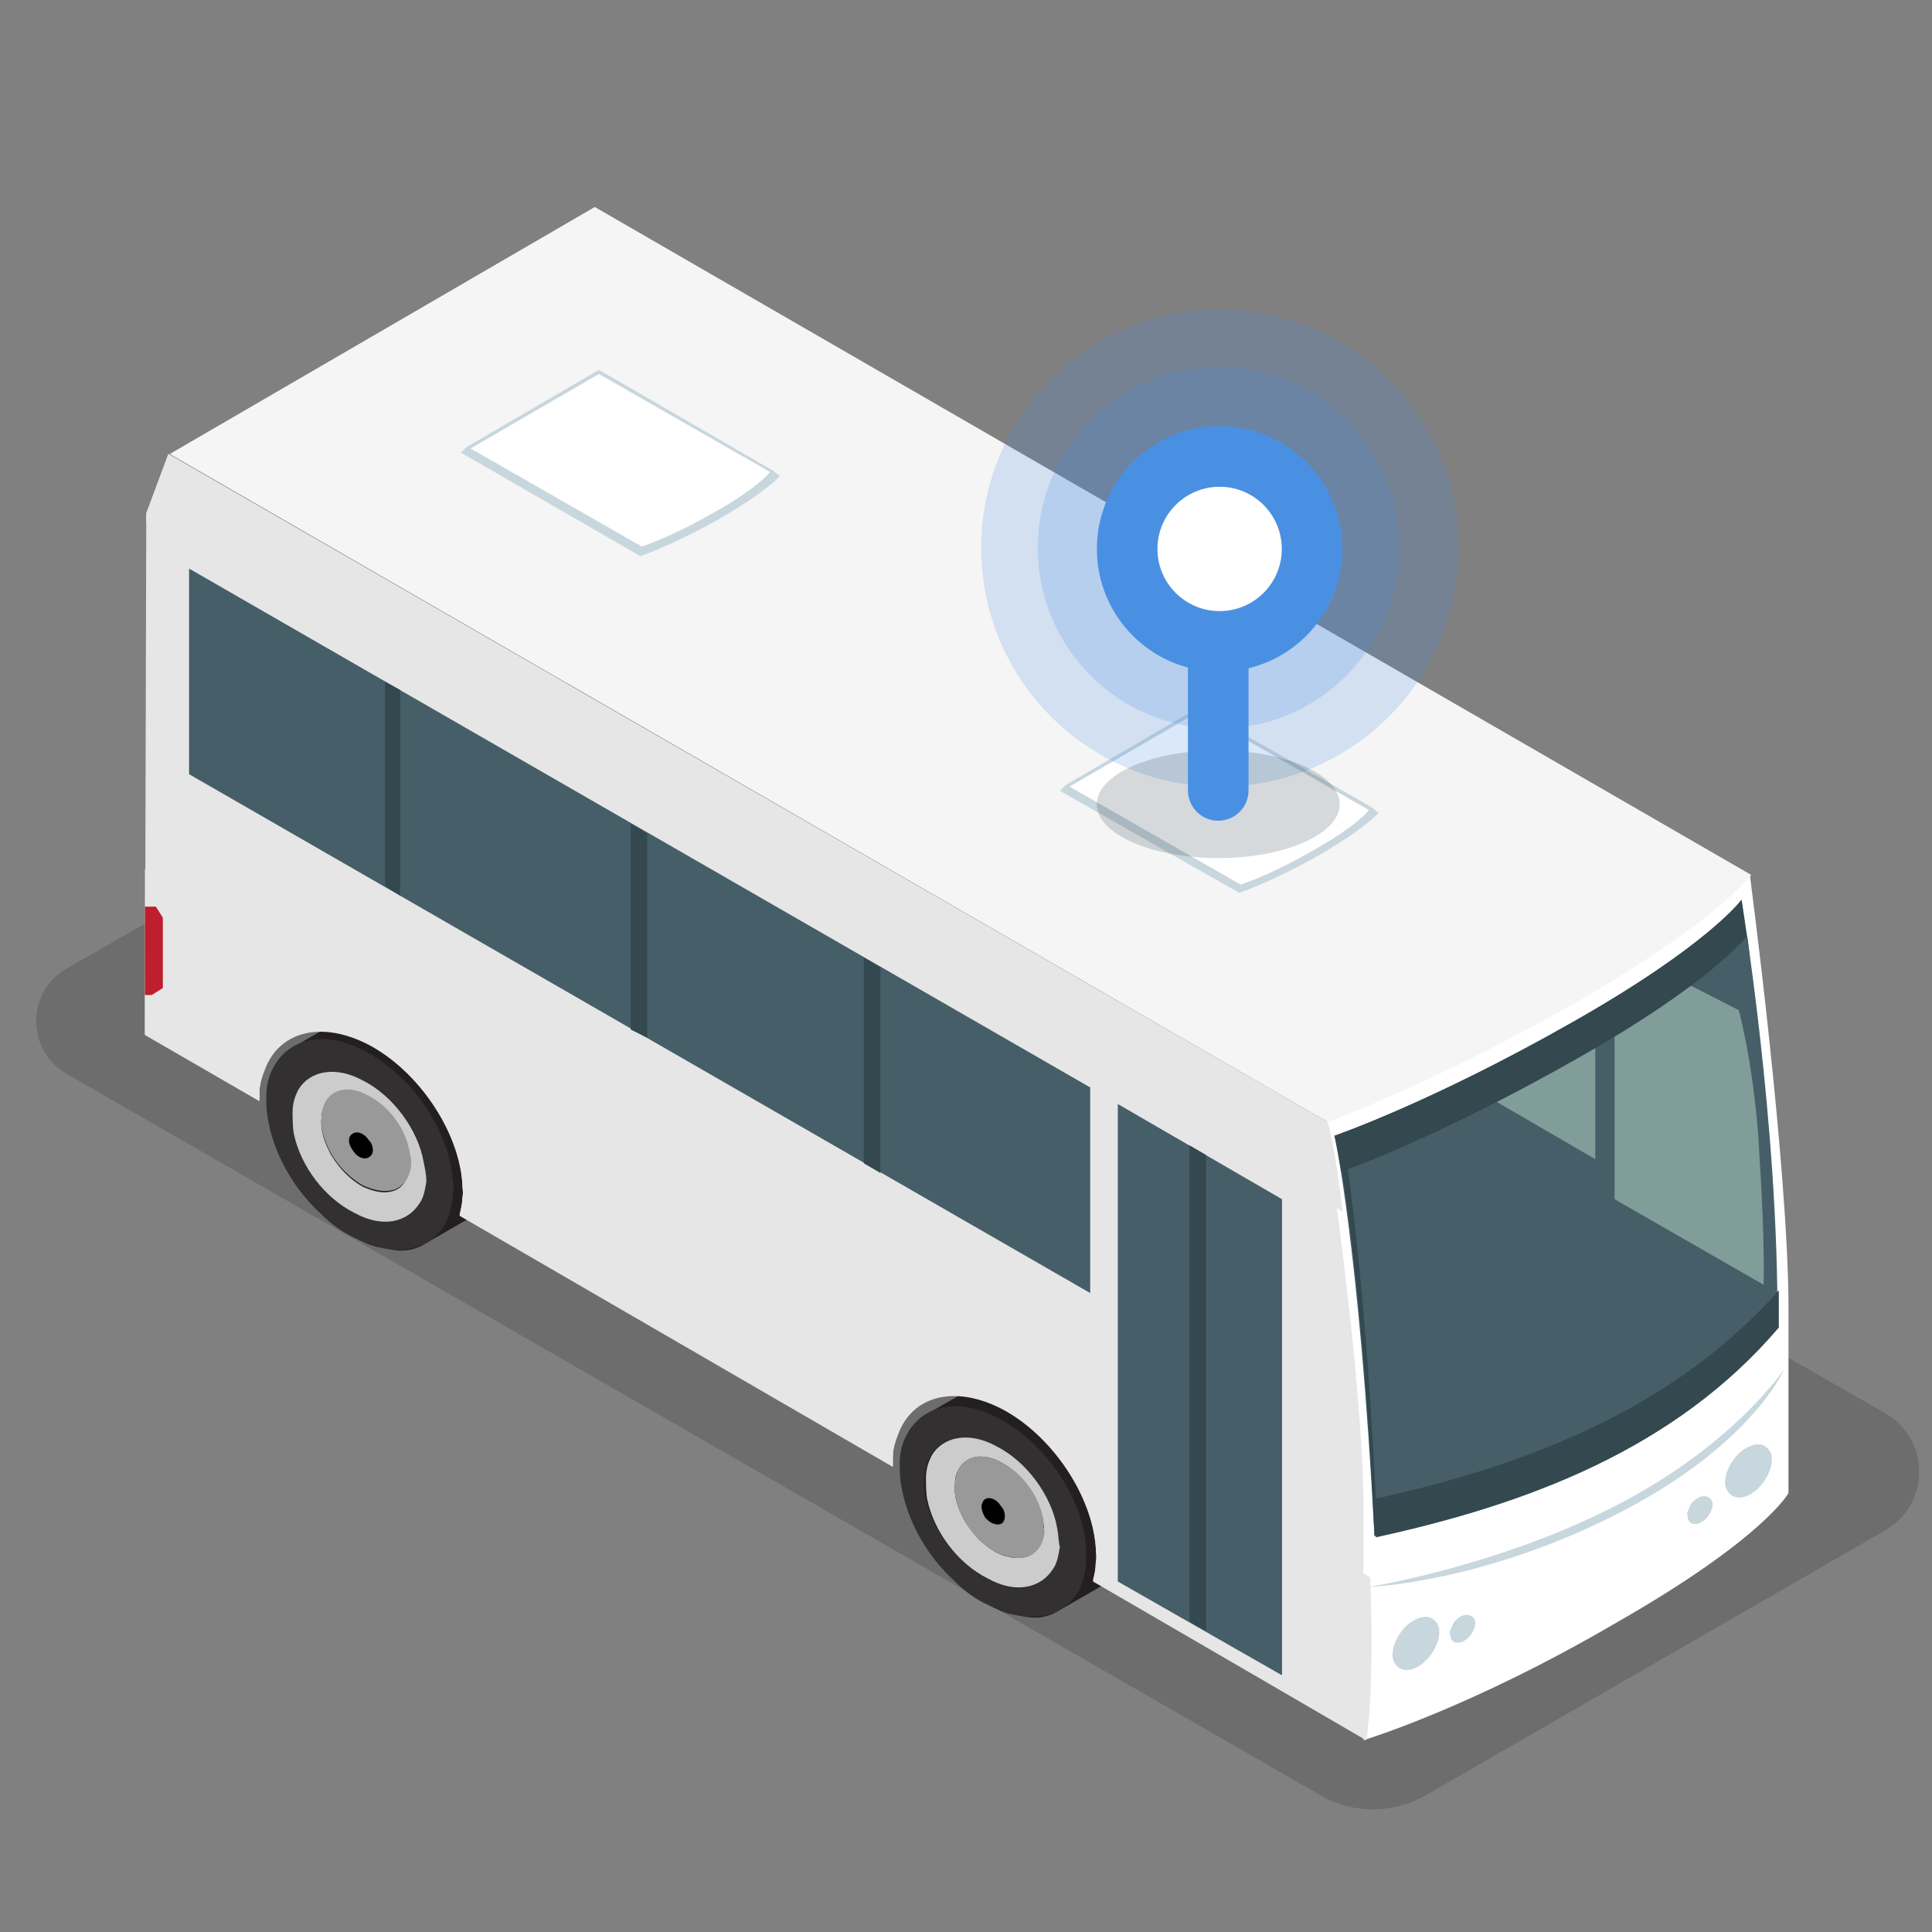 <?xml version="1.0" encoding="utf-8"?>
<!-- Generator: Adobe Illustrator 24.0.0, SVG Export Plug-In . SVG Version: 6.00 Build 0)  -->
<svg version="1.1" id="Layer_1" xmlns="http://www.w3.org/2000/svg" xmlns:xlink="http://www.w3.org/1999/xlink" x="0px" y="0px"
	 width="140px" height="140px" viewBox="0 0 140 140" style="enable-background:new 0 0 140 140;" xml:space="preserve">
<rect x="0" y="0" width="140" height="140" fill="#808080" stroke="none"/>
<style type="text/css">
	.st0{opacity:0.3;fill:#404041;enable-background:new    ;}
	.st1{fill:#231F20;}
	.st2{fill:#323031;}
	.st3{fill:#CCCCCC;}
	.st4{fill:#999999;}
	.st5{enable-background:new    ;}
	.st6{fill:#E6E6E6;}
	.st7{fill:#FFFFFF;}
	.st8{fill:#F5F5F5;}
	.st9{fill:#465E67;}
	.st10{fill:#C8D6DD;}
	.st11{fill:#809D99;}
	.st12{fill:#33484F;}
	.st13{fill:#BE1E2D;}
	.st14{opacity:0.2;fill:#4A90E2;enable-background:new    ;}
	.st15{opacity:0.2;fill:#2D414D;enable-background:new    ;}
	.st16{fill:none;stroke:#4A90E2;stroke-width:4.391;stroke-linecap:round;}
</style>
<g>
	<path class="st0" d="M136.6,102.4l-94-53.8L4.8,70.2c-2.9,1.7-2.9,5.9,0,7.6l90.9,52.3c2.4,1.4,5.3,1.3,7.6,0l33.3-19.2
		C139.9,109,139.9,104.3,136.6,102.4z"/>
	<path class="st1" d="M75.4,100.6c-1.7-1-3.2-1.1-4.3-0.4l-3.3,1.9l0,0c-1.1,0.6-1.8,2-1.8,3.9c0,3.8,2.8,8.4,6.2,10.3
		c1.9,1.1,3.1,1.1,4.2,0.6l3.3-1.9c1.1-0.6,1.8-2,1.8-3.9C81.4,107.2,78.7,102.5,75.4,100.6z"/>
	<g>
		<path class="st2" d="M78.7,112c-0.3-3.5-2.9-7.4-6.3-9.2c-3.1-1.7-5.9-0.9-6.9,1.6c-0.2,0.5-0.3,1-0.3,1.6c0,0.5,0,1.1,0.1,1.6
			c0.4,2.5,1.8,5.1,3.9,7c0.7,0.7,1.5,1.3,2.4,1.7c0.6,0.3,1.2,0.6,1.8,0.7c2.2,0.5,4.1-0.2,4.9-2c0.2-0.5,0.4-1.2,0.4-1.9
			C78.7,112.7,78.7,112.3,78.7,112z M71.5,114.4c-2.1-1.1-3.9-3.5-4.4-5.7c-0.1-0.5-0.2-1.1-0.1-1.6c0-0.6,0.2-1.1,0.4-1.6
			c0.8-1.4,2.6-1.8,4.7-0.7c2.2,1.2,4,3.6,4.4,5.9c0.1,0.5,0.1,1,0.1,1.4c0,0.6-0.2,1.2-0.5,1.6C75.4,115.2,73.6,115.5,71.5,114.4z"
			/>
		<path class="st3" d="M76.6,110.7c-0.4-2.3-2.2-4.8-4.4-5.9c-2-1.1-3.9-0.7-4.7,0.7c-0.2,0.4-0.4,0.9-0.4,1.6c0,0.5,0,1.1,0.1,1.6
			c0.5,2.3,2.2,4.6,4.4,5.7c2,1.1,3.8,0.7,4.7-0.7c0.3-0.4,0.4-1,0.5-1.6C76.7,111.7,76.7,111.2,76.6,110.7z M72.2,112.5
			c-0.9-0.5-1.7-1.3-2.3-2.3c-0.5-0.9-0.8-1.8-0.7-2.7c0-0.4,0.1-0.7,0.2-0.9c0.5-1.1,1.8-1.4,3.2-0.6c1.5,0.8,2.7,2.6,3,4.2
			c0,0.3,0.1,0.5,0,0.8c-0.1,0.9-0.5,1.6-1.2,1.8C73.8,113,73,112.9,72.2,112.5z"/>
		<path class="st4" d="M75.6,110.2c-0.2-1.6-1.4-3.4-3-4.2c-1.4-0.8-2.7-0.5-3.2,0.6c-0.1,0.3-0.2,0.6-0.2,0.9
			c-0.1,0.9,0.2,1.8,0.7,2.7c0.5,0.9,1.4,1.8,2.3,2.3c0.9,0.4,1.6,0.5,2.3,0.3c0.7-0.3,1.1-0.9,1.2-1.8
			C75.6,110.7,75.6,110.4,75.6,110.2z M72.6,110.4c-0.3,0.2-0.8,0-1.2-0.4c-0.3-0.5-0.4-1-0.1-1.2s0.8,0,1.2,0.4
			S72.9,110.2,72.6,110.4z"/>
		<path d="M71.4,109.9c0.3,0.5,0.9,0.7,1.2,0.4c0.3-0.2,0.3-0.8-0.1-1.2c-0.3-0.5-0.9-0.7-1.2-0.4C71.1,108.9,71.1,109.5,71.4,109.9
			z"/>
	</g>
	<path class="st1" d="M29.5,74c-1.7-1-3.2-1.1-4.3-0.4l-3.3,1.9l0,0c-1.1,0.6-1.8,2-1.8,3.9c0,3.8,2.8,8.4,6.2,10.3
		c1.9,1.1,3.1,1.1,4.2,0.6l3.3-1.9c1.1-0.6,1.8-2,1.8-3.9C35.6,80.7,32.9,76,29.5,74z"/>
	<g class="st5">
		<path class="st6" d="M98.9,107.4c-0.9-14.6-2.8-26.1-2.8-26.1L12.2,32.9l-1.6,4.3L10.5,75l8.3,4.8c0-0.2,0-0.4,0-0.6
			c0-0.6,0.2-1.2,0.4-1.7c1-2.7,4-3.6,7.5-1.8c3.6,1.9,6.5,6.2,6.8,10c0,0.4,0.1,0.8,0,1.2c0,0.4-0.1,0.8-0.2,1.2l31.4,18.2
			c0-0.2,0-0.4,0-0.7c0-0.6,0.2-1.2,0.4-1.7c1-2.7,4-3.6,7.5-1.8c3.6,1.9,6.5,6.2,6.8,10c0,0.4,0.1,0.8,0,1.2c0,0.5-0.1,0.9-0.2,1.3
			L99,126.1C99,126.1,99.9,122,98.9,107.4z"/>
		<g>
			<path class="st7" d="M96,81.3l30.8-17.9c0,0,2.8,21.2,2.8,31.4s0,13.4,0,13.4s-1.8,3.3-12.5,9.4c-10.6,6.2-18.3,8.5-18.3,8.5
				s0-4.6,0-16.3C98.9,100.3,96,81.3,96,81.3z"/>
		</g>
		<g>
			<path class="st8" d="M12.3,32.9L43.1,15l83.8,48.4c0,0-2.5,3.4-12.8,9.3c-10.6,6-17.9,8.6-17.9,8.6L12.3,32.9z"/>
		</g>
		<g>
			<path class="st6" d="M10.5,63v11.9l8.3,4.8c0-0.2,0-0.4,0-0.6c0-0.6,0.2-1.2,0.4-1.7c1-2.7,4-3.6,7.5-1.8c3.6,1.9,6.5,6.2,6.8,10
				c0,0.4,0.1,0.8,0,1.2c0,0.4-0.1,0.8-0.2,1.2l31.4,18.2c0-0.2,0-0.4,0-0.7c0-0.6,0.2-1.2,0.4-1.7c1-2.7,4-3.6,7.5-1.8
				c3.6,1.9,6.5,6.2,6.8,10c0,0.4,0.1,0.8,0,1.2c0,0.5-0.1,0.9-0.2,1.3L99,126.1c0,0,0.6-2.8,0.3-11.8L10.5,63z"/>
			<path class="st6" d="M97.3,87.8c-0.6-5-1.1-6.5-1.1-6.5l-84-48.4l-1.6,4.3v0.7L97.3,87.8z"/>
		</g>
	</g>
	<g>
		<path class="st2" d="M32.8,85.4c-0.3-3.5-2.9-7.4-6.3-9.2c-3.1-1.7-5.9-0.9-6.9,1.6c-0.2,0.5-0.3,1-0.3,1.6c0,0.5,0,1.1,0.1,1.6
			c0.4,2.5,1.8,5.1,3.9,7c0.7,0.7,1.5,1.3,2.4,1.7c0.6,0.3,1.2,0.6,1.8,0.7c2.2,0.5,4.1-0.2,4.9-2c0.2-0.5,0.4-1.2,0.4-1.9
			C32.9,86.2,32.9,85.8,32.8,85.4z M25.7,87.9c-2.1-1.1-3.9-3.5-4.4-5.7c-0.1-0.5-0.2-1.1-0.1-1.6c0-0.6,0.2-1.1,0.4-1.6
			c0.8-1.4,2.6-1.8,4.7-0.7c2.2,1.2,4,3.6,4.4,5.9c0.1,0.5,0.1,1,0.1,1.4c0,0.6-0.2,1.2-0.5,1.6C29.5,88.6,27.7,89,25.7,87.9z"/>
		<path class="st3" d="M30.7,84.2c-0.4-2.3-2.2-4.8-4.4-5.9c-2-1.1-3.9-0.7-4.7,0.7c-0.2,0.4-0.4,0.9-0.4,1.6c0,0.5,0,1.1,0.1,1.6
			c0.5,2.3,2.2,4.6,4.4,5.7c2,1.1,3.8,0.7,4.7-0.7c0.3-0.4,0.4-1,0.5-1.6C30.9,85.2,30.8,84.7,30.7,84.2z M26.3,86
			c-0.9-0.5-1.7-1.3-2.3-2.3c-0.5-0.9-0.8-1.8-0.7-2.7c0-0.4,0.1-0.7,0.2-0.9c0.5-1.1,1.8-1.4,3.2-0.6c1.5,0.8,2.7,2.6,3,4.2
			c0,0.3,0.1,0.5,0,0.8c-0.1,0.9-0.5,1.6-1.2,1.8C27.9,86.5,27.2,86.4,26.3,86z"/>
		<path class="st4" d="M29.7,83.6c-0.2-1.6-1.4-3.4-3-4.2c-1.4-0.8-2.7-0.5-3.2,0.6c-0.1,0.3-0.2,0.6-0.2,0.9
			c-0.1,0.9,0.2,1.8,0.7,2.7c0.5,0.9,1.4,1.8,2.3,2.3c0.9,0.4,1.6,0.5,2.3,0.3c0.7-0.3,1.1-0.9,1.2-1.8
			C29.8,84.2,29.8,83.9,29.7,83.6z M26.8,83.8c-0.3,0.2-0.8,0-1.2-0.4c-0.3-0.5-0.4-1-0.1-1.2s0.8,0,1.2,0.4S27.1,83.6,26.8,83.8z"
			/>
		<path d="M25.6,83.4c0.3,0.5,0.9,0.7,1.2,0.4c0.3-0.2,0.3-0.8-0.1-1.2c-0.3-0.5-0.9-0.7-1.2-0.4C25.2,82.4,25.2,82.9,25.6,83.4z"/>
	</g>
	<g>
		<polygon class="st9" points="79,78.8 79,93.7 13.7,56.1 13.7,41.2 		"/>
	</g>
	<g>
		<polygon class="st9" points="92.9,86.9 92.9,121.4 81,114.6 81,80 		"/>
	</g>
	<path class="st10" d="M104.3,118.2c0-0.4-0.2-0.7-0.5-0.9c-0.3-0.2-0.8-0.2-1.3,0.1c-0.6,0.3-1,0.8-1.3,1.4
		c-0.2,0.4-0.3,0.8-0.3,1.2c0.1,0.9,0.9,1.3,1.8,0.8C103.6,120.3,104.3,119.2,104.3,118.2z"/>
	<path class="st10" d="M106.9,117.6c0-0.2-0.1-0.4-0.3-0.5c-0.2-0.1-0.4-0.1-0.7,0c-0.3,0.2-0.6,0.4-0.7,0.8
		c-0.1,0.2-0.2,0.4-0.1,0.6c0,0.5,0.5,0.7,1,0.4C106.5,118.7,106.9,118.1,106.9,117.6z"/>
	<path class="st10" d="M128.4,105.7c0-0.4-0.2-0.7-0.5-0.9c-0.3-0.2-0.8-0.2-1.3,0.1c-0.6,0.3-1,0.8-1.3,1.4
		c-0.2,0.4-0.3,0.8-0.3,1.2c0.1,0.9,0.9,1.3,1.8,0.8C127.7,107.8,128.4,106.7,128.4,105.7z"/>
	<path class="st10" d="M124.1,109c0-0.2-0.1-0.4-0.3-0.5c-0.2-0.1-0.4-0.1-0.7,0c-0.3,0.2-0.6,0.4-0.7,0.8c-0.1,0.2-0.2,0.4-0.1,0.6
		c0,0.5,0.5,0.7,1,0.4C123.7,110.1,124.1,109.5,124.1,109z"/>
	<path class="st10" d="M99.2,115c0,0,8.2-0.3,18-5.3s12.1-10.5,12.1-10.5s-3.7,5.6-12.4,10C108.5,113.5,99.2,115,99.2,115z"/>
	<path class="st7" d="M118.7,112.2L118.7,112.2l-4.3,2.5l-0.3,0.2c-0.1,0.1-0.2,0.2-0.2,0.3v1.6c0,0.2,0.3,0.4,0.5,0.3l4.6-2.6
		c0.1-0.1,0.2-0.2,0.2-0.3v-1.6C119.2,112.2,119,112.1,118.7,112.2z"/>
	<path class="st9" d="M126.2,65.2c0,0-2.4,3.3-12.3,8.9c-10.2,5.8-17.2,8.2-17.2,8.2s1.8,8,2.9,29c11-2.4,21.7-6.4,29.2-15.2
		C128.9,81.4,126.2,65.2,126.2,65.2z"/>
	<path class="st11" d="M127.8,93.1L117,86.9V74l4.5-3.1l4.5,2.3c0,0,1.2,4.4,1.5,10.6C127.9,90,127.8,93.1,127.8,93.1z"/>
	<path class="st12" d="M99.7,108.6C99,94.3,97.9,86,97.3,82.2c-0.3,0.1-0.5,0.2-0.5,0.2s1.8,8,2.9,29c11-2.4,21.7-6.4,29.2-15.2
		c0-0.9,0-1.8,0-2.7C121.3,102.1,110.6,106.2,99.7,108.6z"/>
	<polygon class="st13" points="11.3,65.7 10.5,65.7 10.5,72.1 10.5,72.1 11,72.1 11.8,71.6 11.8,71.3 11.8,66.5 	"/>
	<g>
		<polygon class="st12" points="87.4,83.7 87.4,118.2 86.2,117.5 86.2,83 		"/>
	</g>
	<g>
		<polygon class="st12" points="63.8,70.1 63.8,85 62.6,84.3 62.6,69.4 		"/>
	</g>
	<g>
		<polygon class="st12" points="29,50 29,64.9 27.9,64.2 27.9,49.4 		"/>
	</g>
	<g>
		<polygon class="st12" points="46.9,60.4 46.9,75.2 45.7,74.6 45.7,59.7 		"/>
	</g>
	<g>
		<polygon class="st11" points="115.6,74.3 115.6,84 107,79 		"/>
	</g>
	<g>
		<path class="st12" d="M97.7,88.1c0.6,4.6,1.4,12.1,1.9,23.2c0.1,0,0.2,0,0.2-0.1C99.2,99.3,98.3,91.9,97.7,88.1z"/>
		<path class="st12" d="M114.3,76.7c9.9-5.6,12.3-8.9,12.3-8.9s0.1,0.6,0.2,1.6c-0.4-2.6-0.6-4.2-0.6-4.2s-2.4,3.3-12.3,8.9
			c-10.2,5.8-17.2,8.2-17.2,8.2s0.2,0.8,0.5,2.6C98.1,84.6,104.8,82.1,114.3,76.7z"/>
	</g>
	<g>
		<path class="st10" d="M33.4,32.8l0.4-0.4l9.6-5.6L56,34.1l0.5,0.4c0,0-0.8,1-4.2,3c-3.5,2-5.9,2.8-5.9,2.8L33.4,32.8z"/>
	</g>
	<g>
		<path class="st7" d="M34.1,32.5l9.3-5.4l12.4,7.1c0,0-0.8,1.1-4,2.9c-3.3,1.9-5.3,2.5-5.3,2.5L34.1,32.5z"/>
	</g>
	<g>
		<path class="st10" d="M76.8,57.3l0.4-0.4l9.6-5.6l12.6,7.2l0.5,0.4c0,0-0.8,1-4.2,3c-3.5,2-5.9,2.8-5.9,2.8L76.8,57.3z"/>
	</g>
	<g>
		<path class="st7" d="M77.5,57l9.3-5.4l12.4,7.1c0,0-0.8,1.1-4,2.9c-3.3,1.9-5.3,2.5-5.3,2.5L77.5,57z"/>
	</g>
</g>
<g id="Group_1043" transform="translate(-12.5 -97.5)">
	<circle id="Ellipse_154" class="st14" cx="100.9" cy="137.2" r="17.3"/>
	<circle id="Ellipse_153" class="st14" cx="100.8" cy="137.2" r="13.1"/>
	<g id="Group_761" transform="translate(27.978 112.978)">
		<ellipse id="Ellipse_88" class="st15" cx="72.8" cy="42.8" rx="8.8" ry="3.9"/>
		<g id="Group_759" transform="translate(0 0)">
			<g id="Ellipse_9">
				<circle class="st7" cx="72.9" cy="24.3" r="8.8"/>
				<circle class="st16" cx="72.9" cy="24.3" r="6.7"/>
			</g>
			<line id="Line_1" class="st16" x1="72.8" y1="32" x2="72.8" y2="41.8"/>
		</g>
	</g>
</g>
</svg>
